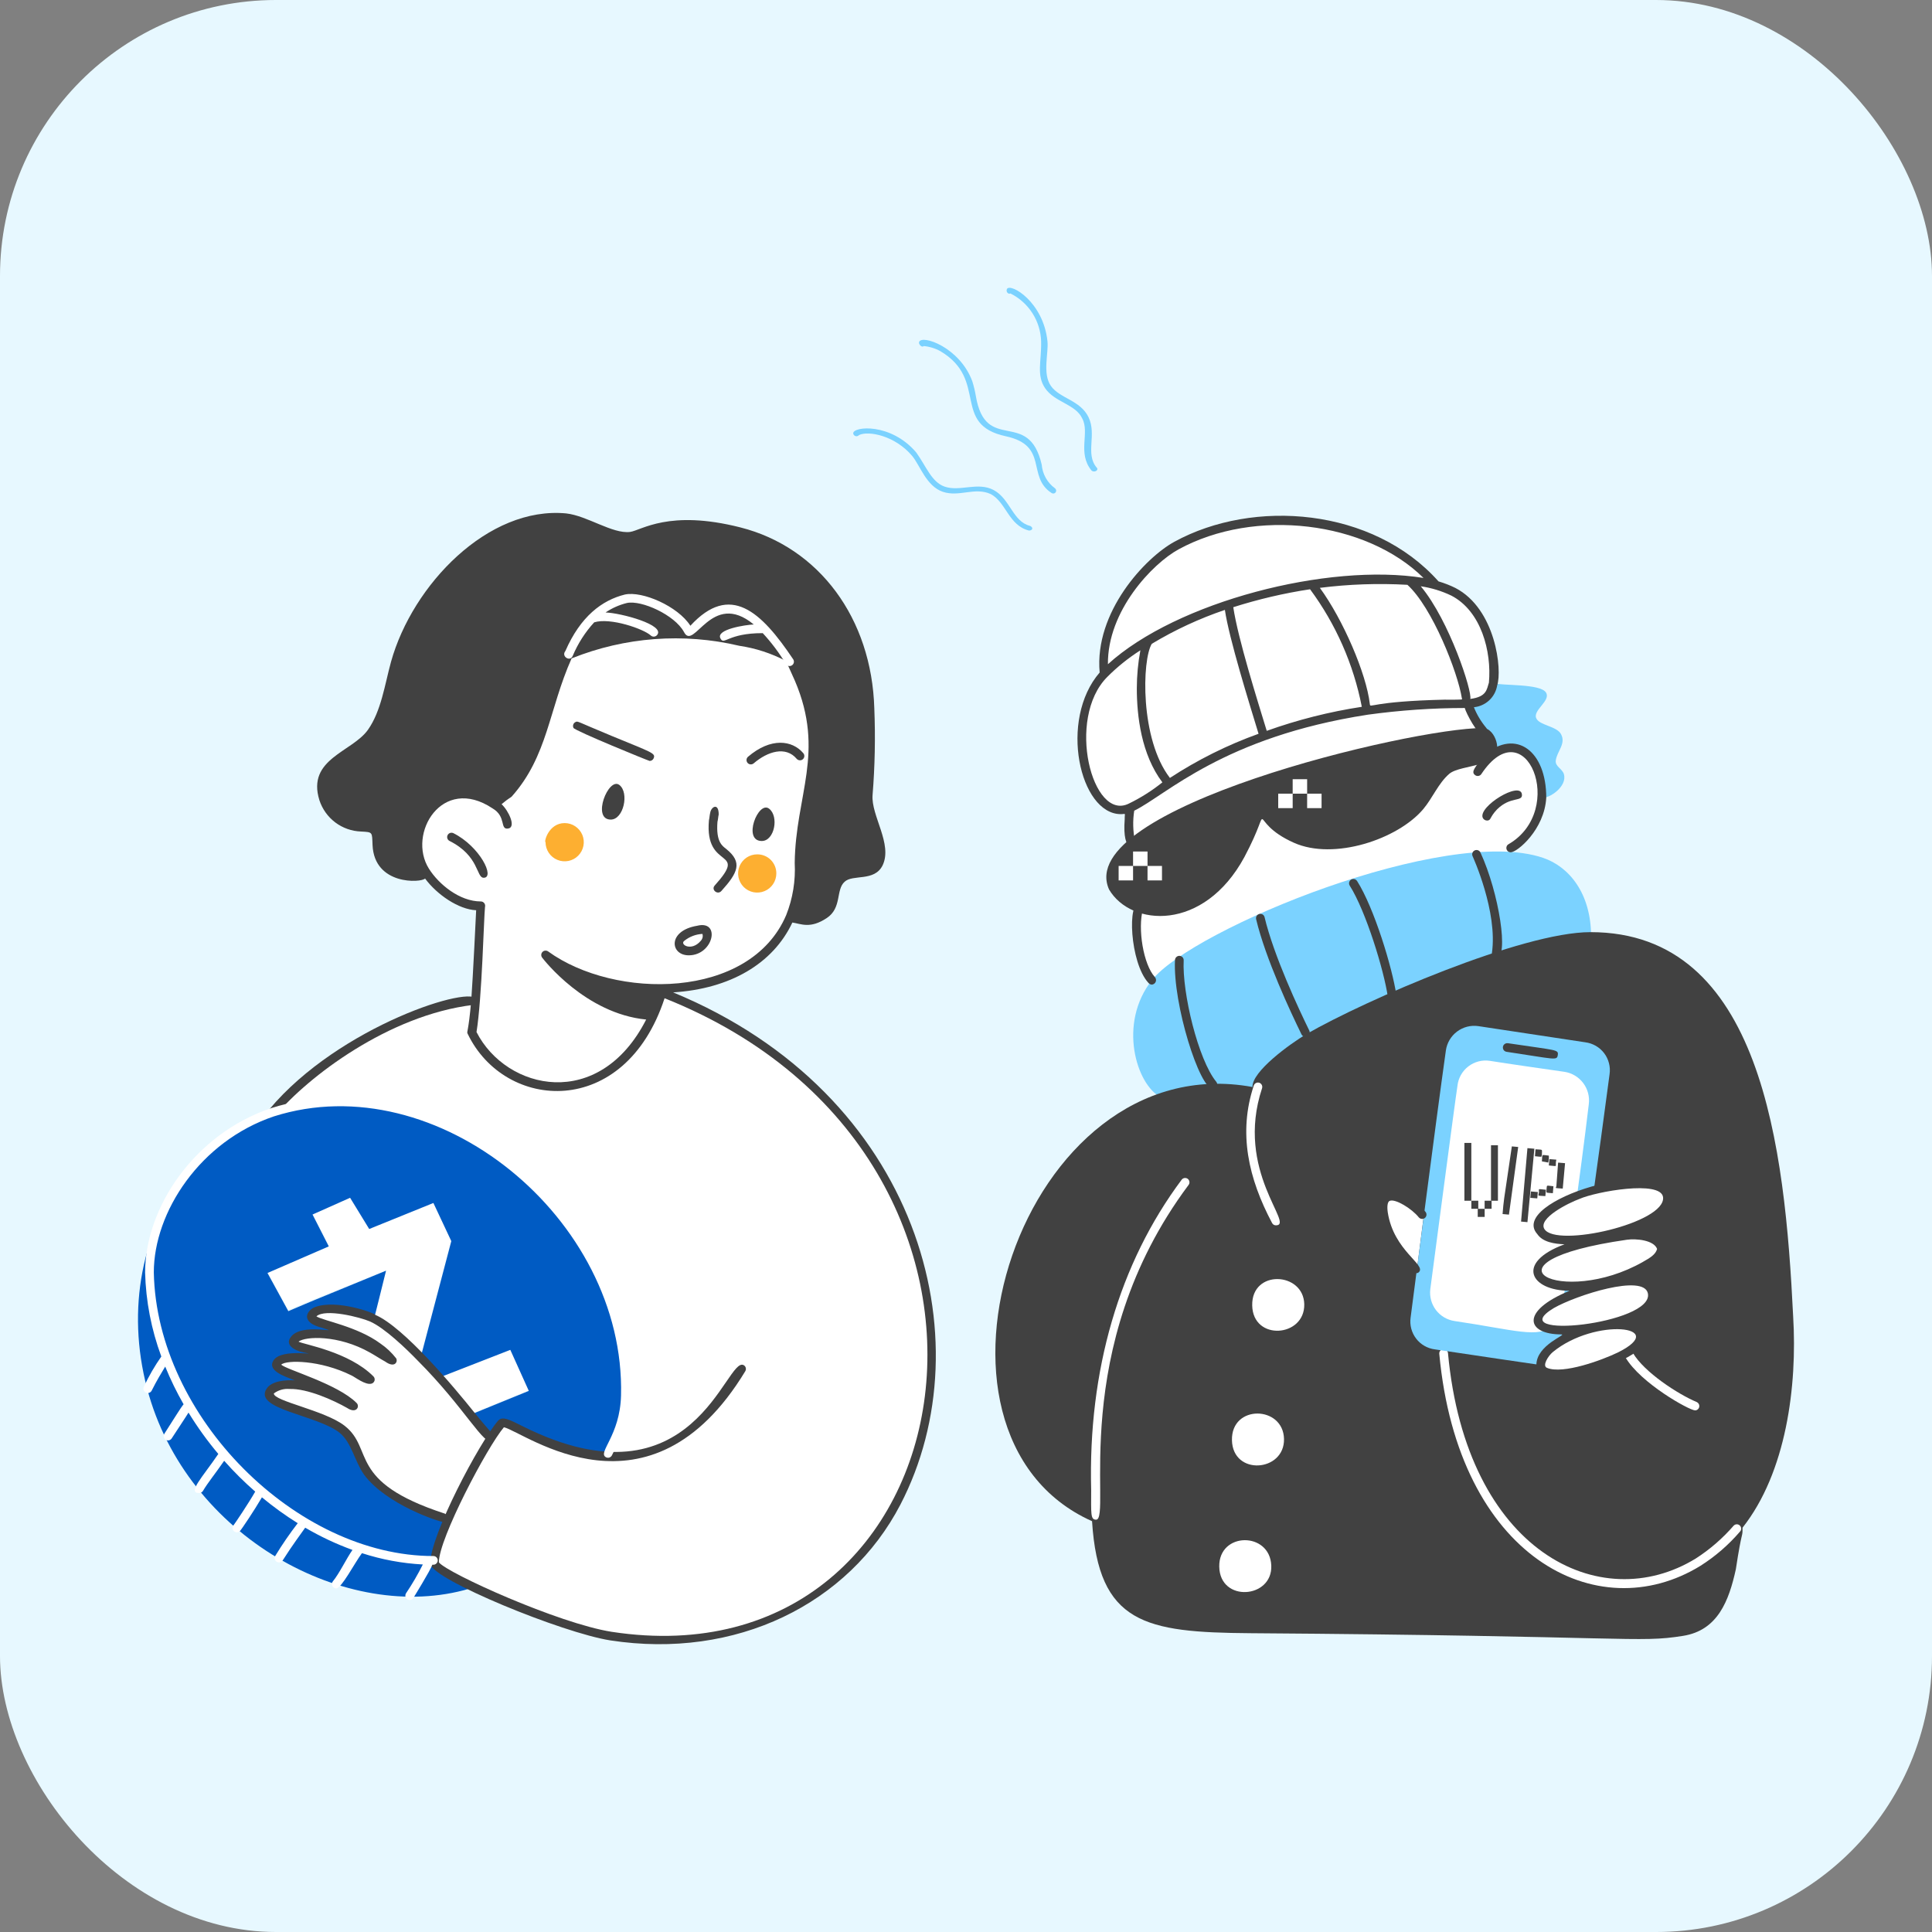 <svg width="70" height="70" viewBox="0 0 70 70" fill="none" xmlns="http://www.w3.org/2000/svg">
<rect x="0" y="0" width="70" height="70" fill="#808080" stroke="none"/>
<rect width="70" height="70" rx="10" fill="#E7F8FF"/>
<path d="M54.987 27.165C54.818 27.125 54.642 27.123 54.471 27.159C54.301 27.195 54.141 27.269 54.003 27.374C54.281 26.608 53.484 26.276 53.247 25.824C53.198 25.702 53.163 25.576 53.142 25.446C54.934 25.268 53.846 22.06 52.598 21.424C52.383 21.318 52.158 21.234 51.927 21.172C49.832 18.741 45.495 18.218 42.583 19.81C41.472 20.418 39.733 22.366 39.964 24.461C38.346 26.082 39.401 30.043 40.928 29.28C40.824 29.693 40.824 30.125 40.928 30.537C39.882 31.917 40.399 32.105 41.221 32.905C41.011 33.66 41.255 35.068 41.716 35.571C42.718 34.193 49.451 30.859 54.676 30.851C56.174 29.976 56.154 27.552 54.987 27.165Z" fill="white"/>
<path d="M54.042 27.268C53.966 27.344 53.969 27.32 54.021 27.372C54.938 26.597 56.036 27.535 55.865 28.902C56.125 28.945 56.8 28.495 56.661 28.043C56.603 27.854 56.344 27.77 56.368 27.561C56.406 27.225 56.751 26.951 56.557 26.597C56.394 26.301 55.758 26.284 55.656 26.011C55.548 25.719 56.203 25.381 56.012 25.089C55.802 24.768 54.468 24.849 54.085 24.753C54.001 25.215 53.644 25.361 53.226 25.403C53.53 26.617 54.452 26.86 54.042 27.268Z" fill="#7BD2FF"/>
<path d="M57.648 33.931C57.648 32.366 56.852 31.402 55.908 31.081C52.383 29.885 43.221 33.656 41.745 35.502C40.491 37.071 41.173 39.312 42.06 39.755C42.06 39.832 43.511 39.128 45.517 39.546C46.021 38.03 49.007 36.721 50.483 36.131C50.568 36.131 55.185 33.931 57.648 33.931Z" fill="#7BD2FF"/>
<path d="M54.735 30.881C54.7 30.881 54.667 30.87 54.639 30.849C54.612 30.828 54.592 30.798 54.583 30.765C54.574 30.731 54.576 30.696 54.589 30.664C54.602 30.632 54.626 30.605 54.656 30.588C56.794 29.346 55.272 25.645 53.672 28.045C53.66 28.063 53.646 28.078 53.628 28.089C53.611 28.101 53.592 28.108 53.572 28.112C53.551 28.116 53.53 28.116 53.51 28.113C53.49 28.108 53.47 28.101 53.453 28.089C53.258 27.958 53.511 27.76 53.673 27.466C53.71 27.415 53.755 27.37 53.807 27.334C54.922 26.402 56.024 27.195 56.024 28.901C55.959 30.059 54.973 30.881 54.735 30.881Z" fill="#414141"/>
<path d="M53.876 29.73C53.843 29.729 53.811 29.719 53.784 29.701C53.757 29.683 53.736 29.658 53.722 29.629C53.552 29.219 55.081 28.29 55.142 28.779C55.178 29.069 54.731 28.836 54.239 29.328C53.963 29.618 54.033 29.73 53.876 29.73Z" fill="#414141"/>
<path d="M41.729 35.675C41.681 35.67 41.638 35.646 41.607 35.609C40.937 34.877 40.834 32.6 41.305 32.731C41.325 32.737 41.343 32.746 41.359 32.759C41.376 32.772 41.389 32.788 41.4 32.806C41.41 32.824 41.416 32.843 41.419 32.864C41.421 32.884 41.42 32.905 41.414 32.925C41.21 33.659 41.433 34.952 41.839 35.396C41.861 35.419 41.876 35.447 41.882 35.478C41.889 35.509 41.886 35.541 41.874 35.571C41.862 35.6 41.843 35.626 41.817 35.644C41.791 35.663 41.761 35.674 41.729 35.675Z" fill="#414141"/>
<path d="M52.73 21.302C52.535 21.206 52.33 21.126 52.12 21.065C49.743 18.396 45.42 18.058 42.55 19.629C41.498 20.204 39.643 22.176 39.843 24.366C38.355 26.084 39.119 29.498 40.611 29.498C40.807 29.498 40.748 29.427 40.75 29.686C40.651 30.981 41.177 30.712 41.123 30.48C41.048 30.116 41.038 29.741 41.095 29.373C42.243 28.815 44.315 26.703 49.563 25.894C50.726 25.734 51.898 25.653 53.071 25.652C53.123 25.852 53.54 26.63 53.729 26.63C53.759 26.63 53.788 26.621 53.813 26.606C53.839 26.59 53.859 26.567 53.871 26.54C53.884 26.514 53.889 26.484 53.886 26.454C53.883 26.425 53.871 26.397 53.852 26.374C53.663 26.149 53.511 25.896 53.402 25.624C53.609 25.604 53.805 25.516 53.957 25.374C54.11 25.231 54.211 25.042 54.245 24.837C54.435 24.275 54.192 22.06 52.73 21.302ZM42.7 19.905C45.471 18.39 49.496 18.883 51.576 20.94C48.114 20.382 42.633 21.801 40.142 24.066C40.122 22.131 41.755 20.422 42.7 19.905ZM40.899 29.116C39.574 29.777 38.616 26.036 40.117 24.528C40.48 24.163 40.883 23.84 41.318 23.562C41.233 24.017 41.19 24.478 41.189 24.941C41.189 25.942 41.352 27.336 42.115 28.346C41.74 28.648 41.332 28.906 40.899 29.116ZM42.388 28.185C41.302 26.782 41.374 23.904 41.732 23.326C42.568 22.823 43.456 22.411 44.38 22.098C44.53 23.127 45.258 25.466 45.6 26.586C44.47 26.992 43.392 27.529 42.388 28.186V28.185ZM45.896 26.479C45.558 25.374 44.854 23.139 44.684 22C45.593 21.711 46.523 21.493 47.466 21.35C48.4 22.612 49.041 24.067 49.341 25.609C48.167 25.788 47.014 26.08 45.896 26.48V26.479ZM52.384 25.349C49.627 25.41 49.652 25.679 49.632 25.509C49.504 24.397 48.657 22.443 47.821 21.299C48.873 21.166 49.935 21.129 50.993 21.189C51.892 22.002 52.819 24.361 52.966 25.3C52.972 25.351 53.081 25.351 52.384 25.351V25.349ZM53.946 24.734C53.867 24.967 53.876 25.247 53.271 25.323C53.351 25.071 52.52 22.49 51.477 21.242C51.862 21.299 52.237 21.413 52.588 21.582C53.664 22.142 54.049 23.6 53.946 24.735V24.734Z" fill="#414141"/>
<path d="M43.945 39.451C43.461 39.451 42.492 36.376 42.572 34.782C42.575 34.74 42.593 34.701 42.624 34.673C42.655 34.645 42.696 34.63 42.738 34.632C42.758 34.633 42.779 34.638 42.797 34.647C42.816 34.656 42.833 34.668 42.847 34.684C42.861 34.699 42.871 34.717 42.878 34.736C42.885 34.756 42.888 34.777 42.887 34.797C42.828 35.962 43.411 38.395 44.067 39.194C44.086 39.217 44.099 39.245 44.102 39.275C44.106 39.304 44.101 39.334 44.088 39.361C44.075 39.388 44.055 39.411 44.029 39.427C44.004 39.443 43.975 39.452 43.945 39.451Z" fill="#414141"/>
<path d="M47.156 37.478C46.775 36.701 45.853 34.739 45.51 33.297C45.504 33.267 45.507 33.236 45.519 33.208C45.53 33.18 45.549 33.156 45.574 33.139C45.599 33.121 45.628 33.111 45.658 33.11C45.688 33.109 45.718 33.116 45.744 33.131C45.779 33.151 45.805 33.185 45.816 33.224C46.152 34.635 47.062 36.572 47.438 37.339C47.452 37.367 47.457 37.399 47.453 37.429C47.448 37.46 47.435 37.489 47.415 37.512C47.394 37.536 47.367 37.552 47.337 37.56C47.307 37.568 47.275 37.567 47.246 37.557C47.206 37.544 47.174 37.515 47.156 37.478Z" fill="#414141"/>
<path d="M50.283 36.112C50.146 35.167 49.49 33.011 48.903 32.088C48.886 32.062 48.877 32.031 48.878 32C48.878 31.969 48.888 31.939 48.907 31.913C48.931 31.879 48.967 31.856 49.008 31.849C49.039 31.843 49.071 31.847 49.099 31.86C49.128 31.872 49.152 31.893 49.169 31.919C49.787 32.891 50.45 35.071 50.595 36.066C50.599 36.107 50.588 36.148 50.563 36.18C50.538 36.212 50.501 36.233 50.461 36.24C50.421 36.246 50.379 36.236 50.346 36.212C50.313 36.188 50.291 36.152 50.283 36.112Z" fill="#414141"/>
<path d="M54.211 34.716C54.188 34.716 54.166 34.711 54.145 34.702C54.124 34.693 54.106 34.679 54.091 34.662C54.076 34.645 54.065 34.624 54.059 34.603C54.052 34.581 54.05 34.558 54.054 34.535C54.274 33.038 53.364 31.041 53.354 31.02C53.337 30.983 53.335 30.939 53.35 30.9C53.364 30.861 53.393 30.829 53.431 30.812C53.469 30.794 53.512 30.793 53.552 30.807C53.591 30.822 53.623 30.851 53.64 30.889C54.314 32.347 54.684 34.716 54.211 34.716Z" fill="#414141"/>
<path d="M64.969 47.688C64.67 41.576 63.828 33.773 57.626 33.773C55.15 33.773 49.489 36.229 47.342 37.462C46.73 37.826 45.358 38.82 45.38 39.384C36.985 37.844 32.499 51.953 39.567 55.116C39.802 58.831 41.487 59.145 45.293 59.174C59.103 59.271 59.319 59.538 60.982 59.27C62.239 59.071 62.643 57.997 62.893 56.857C63.12 55.357 63.14 55.738 63.135 55.352C64.718 53.351 65.124 50.224 64.969 47.688Z" fill="#414141"/>
<path d="M54.216 26.869C54.149 26.625 53.966 26.377 53.729 26.377C51.108 26.377 38.86 29.291 40.184 32.229C40.977 33.577 43.616 33.771 45.089 31.049C46.233 28.889 45.093 29.735 46.879 30.534C48.331 31.184 50.644 30.408 51.566 29.317C51.905 28.914 52.118 28.373 52.51 28.037C52.946 27.67 54.483 27.843 54.216 26.869Z" fill="#414141"/>
<path d="M52.148 49.052C52.144 49.01 52.157 48.969 52.184 48.937C52.21 48.904 52.249 48.884 52.291 48.88C52.332 48.876 52.374 48.889 52.406 48.916C52.438 48.943 52.459 48.981 52.463 49.023C53.128 56.221 57.985 58.591 61.442 56.467C61.955 56.137 62.418 55.735 62.817 55.274C62.847 55.245 62.887 55.228 62.928 55.228C62.97 55.228 63.01 55.245 63.04 55.275C63.069 55.304 63.086 55.344 63.086 55.386C63.086 55.428 63.069 55.468 63.039 55.497C62.626 55.978 62.144 56.395 61.608 56.734C57.87 59.03 52.829 56.409 52.148 49.052Z" fill="white"/>
<path d="M39.713 55.061C39.505 55.061 39.535 54.84 39.535 53.982C39.421 49.655 40.554 45.765 42.814 42.743C42.839 42.71 42.876 42.688 42.917 42.682C42.959 42.676 43.001 42.687 43.034 42.711C43.067 42.737 43.089 42.774 43.095 42.815C43.101 42.856 43.09 42.898 43.065 42.932C38.629 48.871 40.304 55.061 39.713 55.061Z" fill="white"/>
<path d="M61.419 51.101C61.205 51.101 59.438 50.111 58.894 49.181C58.876 49.145 58.872 49.103 58.884 49.065C58.895 49.026 58.921 48.994 58.956 48.974C58.991 48.954 59.032 48.948 59.071 48.957C59.11 48.966 59.144 48.99 59.166 49.023C59.568 49.712 60.789 50.512 61.48 50.801C61.503 50.813 61.524 50.83 61.539 50.851C61.555 50.872 61.565 50.897 61.568 50.923C61.572 50.949 61.569 50.976 61.559 51C61.55 51.025 61.535 51.047 61.514 51.064C61.488 51.087 61.454 51.1 61.419 51.101Z" fill="white"/>
<path d="M46.229 44.396C46.2 44.396 46.172 44.388 46.147 44.374C46.123 44.359 46.103 44.338 46.09 44.312C45.237 42.705 44.854 41.054 45.428 39.328C45.442 39.289 45.471 39.257 45.508 39.239C45.545 39.221 45.587 39.218 45.627 39.23C45.666 39.244 45.698 39.272 45.717 39.309C45.736 39.345 45.739 39.388 45.727 39.428C44.728 42.441 46.93 44.396 46.229 44.396Z" fill="white"/>
<path d="M46.312 28.756H46.836V28.232H47.36V28.756H47.883V29.28H47.36V28.756H46.836V29.28H46.312V28.756Z" fill="white"/>
<path d="M40.53 31.375H41.053V30.852H41.577V31.375H42.101V31.899H41.577V31.375H41.053V31.899H40.53V31.375Z" fill="white"/>
<path d="M50.125 43.943C50.278 44.941 51.224 45.976 51.34 45.976C51.407 45.469 51.568 44.193 51.581 44.087C51.211 43.633 49.963 42.793 50.125 43.943Z" fill="white"/>
<path d="M57.436 37.764L53.56 37.178C53.288 37.139 53.011 37.21 52.791 37.376C52.571 37.541 52.426 37.787 52.387 38.059C51.992 40.868 51.267 46.555 51.109 47.739C51.09 47.872 51.098 48.009 51.132 48.139C51.167 48.27 51.227 48.392 51.309 48.5C51.391 48.607 51.493 48.697 51.611 48.764C51.728 48.831 51.857 48.874 51.991 48.891C53.373 49.101 55.678 49.436 55.825 49.458C55.923 48.92 56.483 48.571 57.013 48.339C57.525 44.708 57.895 42.12 58.318 38.92C58.337 38.786 58.33 38.649 58.295 38.518C58.261 38.387 58.202 38.264 58.12 38.157C58.037 38.049 57.935 37.959 57.818 37.892C57.7 37.825 57.571 37.781 57.436 37.764Z" fill="#7BD2FF"/>
<path d="M56.683 38.834C56.954 38.875 57.198 39.022 57.363 39.241C57.528 39.46 57.6 39.735 57.565 40.007C57.418 41.264 57.145 43.276 57.145 43.276C56.345 49.189 57.02 48.499 52.704 47.864C52.436 47.825 52.193 47.683 52.028 47.467C51.864 47.252 51.79 46.981 51.822 46.712C51.885 46.251 52.723 39.861 52.807 39.337C52.822 39.199 52.865 39.067 52.933 38.946C53.001 38.826 53.092 38.721 53.202 38.637C53.311 38.553 53.437 38.492 53.57 38.457C53.704 38.422 53.843 38.415 53.98 38.436C54.483 38.52 56.39 38.792 56.683 38.834Z" fill="white"/>
<path d="M54.586 38.109C54.544 38.102 54.507 38.08 54.482 38.047C54.464 38.022 54.453 37.992 54.452 37.961C54.45 37.93 54.458 37.899 54.474 37.872C54.49 37.846 54.514 37.824 54.542 37.811C54.57 37.798 54.601 37.793 54.632 37.797C56.406 38.063 56.472 38.02 56.441 38.228C56.41 38.436 56.344 38.372 54.586 38.109Z" fill="#414141"/>
<path d="M56.39 42.982C56.362 43.065 56.319 43.04 56.621 43.065L56.705 42.144L56.453 42.123L56.39 42.982Z" fill="#414141"/>
<path d="M55.761 43.191C55.733 43.358 55.683 43.312 55.991 43.337L56.012 43.107C55.701 43.081 55.761 43.053 55.761 43.191Z" fill="#414141"/>
<path d="M56.033 43.106C56.033 43.239 55.986 43.206 56.263 43.232L56.284 42.98C55.994 42.954 56.06 42.916 56.033 43.106Z" fill="#414141"/>
<path d="M55.447 43.4L55.698 43.42L55.719 43.19L55.468 43.169L55.447 43.4Z" fill="#414141"/>
<path d="M55.593 41.62L55.342 41.599L55.111 44.26L55.342 44.281L55.593 41.62Z" fill="#414141"/>
<path d="M56.389 42.017L56.138 41.997L56.117 42.227C56.497 42.258 56.32 42.294 56.389 42.017Z" fill="#414141"/>
<path d="M56.096 42.122C56.116 42.039 56.123 41.955 56.117 41.87C55.827 41.844 55.892 41.789 55.866 42.079L56.096 42.122Z" fill="#414141"/>
<path d="M55.865 41.85C55.865 41.613 55.925 41.667 55.635 41.641L55.614 41.892C55.891 41.917 55.837 41.934 55.865 41.85Z" fill="#414141"/>
<path d="M54.441 43.987L54.672 44.008L55.007 41.557L54.777 41.536C54.433 43.866 54.497 43.374 54.441 43.987Z" fill="#414141"/>
<path d="M54.273 41.494H54.022V43.505H54.273V41.494Z" fill="#414141"/>
<path d="M54.043 43.504H53.791V43.797H54.043V43.504Z" fill="#414141"/>
<path d="M53.561 43.504H53.31V43.797H53.561V43.504Z" fill="#414141"/>
<path d="M53.309 41.41H53.058V43.505H53.309V41.41Z" fill="#414141"/>
<path d="M53.792 43.798H53.541V44.091H53.792V43.798Z" fill="#414141"/>
<path d="M50.225 43.221C50.676 43.026 51.438 43.644 51.652 43.912C51.677 43.944 51.688 43.986 51.683 44.026C51.678 44.067 51.657 44.104 51.625 44.13C51.593 44.155 51.552 44.167 51.511 44.163C51.47 44.159 51.433 44.139 51.406 44.108C51.154 43.791 50.552 43.422 50.35 43.51C50.275 43.541 50.249 43.699 50.281 43.925C50.497 45.325 51.689 45.822 51.408 46.093C51.004 46.482 49.299 43.621 50.225 43.221Z" fill="#414141"/>
<path d="M57.224 44.986C57.224 44.986 55.912 45.031 55.768 44.508C55.623 43.985 56.821 43.276 57.773 43.086C61.061 42.43 61.106 43.773 58.938 44.575C58.938 44.575 60.168 44.824 60.225 45.244C60.283 45.664 58.748 46.331 58.748 46.331C58.748 46.331 59.682 46.32 59.805 46.82C59.927 47.32 58.715 47.91 58.715 47.91C58.715 47.91 59.238 47.965 59.371 48.332C59.505 48.699 58.66 49.144 57.959 49.434C55.89 50.288 54.815 49.531 57.225 48.2C55.516 48.49 55.029 47.57 57.303 46.666C55.389 46.695 55.119 45.761 57.224 44.986Z" fill="white"/>
<path d="M59.268 44.592C59.855 44.347 60.638 43.966 60.568 43.338C60.367 41.795 54.62 43.506 55.699 44.713C55.894 45.005 56.322 45.07 56.685 45.083C54.889 45.748 55.453 46.766 56.869 46.767C55.062 47.506 55.304 48.348 56.568 48.348C56.811 48.348 55.666 48.721 55.666 49.455C55.666 50.434 57.861 49.718 58.764 49.282C59.328 48.998 59.791 48.715 59.483 48.125C59.436 48.035 59.163 47.92 59.067 47.886C59.53 47.666 60.122 47.291 60.012 46.791C59.938 46.455 59.485 46.257 59.167 46.26C59.759 45.995 60.279 45.712 60.357 45.271C60.396 45.053 60.099 44.625 59.268 44.592ZM55.957 44.532C55.715 44.142 56.824 43.587 57.228 43.439C57.827 43.173 60.174 42.75 60.256 43.376C60.361 44.316 56.386 45.218 55.958 44.532H55.957ZM58.626 48.999C58.043 49.281 56.628 49.802 56.05 49.56C55.867 49.487 56.093 49.126 56.262 48.987C57.801 47.724 60.528 48.048 58.626 48.999H58.626ZM59.705 46.858C59.95 47.979 54.343 48.568 56.3 47.392C57.115 46.926 59.549 46.147 59.705 46.858L59.705 46.858ZM59.533 45.717C56.589 47.394 53.283 45.73 58.945 44.918C59.283 44.87 59.921 44.931 60.04 45.251C59.985 45.459 59.775 45.579 59.533 45.716L59.533 45.717Z" fill="#414141"/>
<path d="M45.37 47.298C45.396 48.601 47.279 48.451 47.256 47.256C47.232 46.081 45.344 45.983 45.37 47.298Z" fill="white"/>
<path d="M44.636 52.178C44.662 53.481 46.546 53.332 46.522 52.137C46.498 50.925 44.61 50.878 44.636 52.178Z" fill="white"/>
<path d="M44.176 56.767C44.202 58.07 46.109 57.919 46.061 56.725C46.012 55.483 44.15 55.497 44.176 56.767Z" fill="white"/>
<path d="M23.957 35.981V35.792C26.119 35.792 28.065 34.93 28.776 32.797C28.919 32.797 28.934 30.808 28.985 30.387C29.195 28.678 29.958 26.966 28.944 24.584C28.831 24.28 28.668 23.996 28.462 23.746C27.366 23.282 26.194 23.026 25.005 22.99C21.888 22.838 20.857 23.794 20.626 23.64V23.661C20.04 24.939 19.732 26.482 19.264 27.474C18.678 28.717 18.107 28.854 17.923 29.129C15.927 27.798 14.542 30.161 15.409 31.538C15.825 32.199 16.771 32.879 17.399 32.795C17.378 32.795 17.316 34.806 17.211 36.231C15.419 36.231 11.735 38.052 9.878 40.275C15.944 38.349 22.82 44.123 22.659 50.541C22.628 51.842 22.029 52.384 22.029 52.783C19.976 52.741 18.363 51.379 18.154 51.568C18.005 51.717 17.878 51.887 17.776 52.071C17.519 51.816 17.281 51.542 17.063 51.253C17.123 51.193 16.874 51.305 19.158 50.373L18.488 48.886L15.911 49.891C15.359 49.23 15.207 49.158 15.241 49.158L16.351 44.925L15.701 43.543L13.377 44.508L12.684 43.356L11.323 43.964L11.909 45.116L9.689 46.08L10.444 47.463C11.561 46.988 10.842 47.281 13.985 46.038C13.551 47.777 13.578 47.679 13.544 47.777C12.971 47.503 11.709 47.225 11.324 47.61C10.959 47.934 12.656 48.05 13.691 48.804C13.886 48.941 14.062 49.103 14.215 49.286C14.198 49.303 13.621 48.945 13.482 48.867C12.296 48.201 10.886 48.204 10.653 48.552C10.376 48.921 12.236 48.815 13.419 49.997C13.192 50.073 12.401 49.201 10.779 49.201C10.59 49.201 10.171 49.201 10.046 49.39C9.78 49.788 11.895 50.024 12.832 50.961C12.811 50.983 12.685 50.898 12.685 50.898C12.168 50.602 11.192 50.174 10.506 50.186C10.318 50.189 9.94 50.228 9.814 50.416C9.468 50.937 11.611 51.16 12.412 51.799C13.372 52.566 12.524 53.845 16.078 55.005L16.267 55.047C16.03 55.613 15.763 56.236 15.763 56.681C15.822 57.09 20.331 59.034 22.154 59.321C35.591 61.432 38.835 41.734 23.957 35.981Z" fill="white"/>
<path d="M13.943 40.089C7.76 38.853 3.795 44.499 5.331 50.313C6.752 55.687 12.595 58.858 17.002 57.562L17.043 57.457C16.288 57.101 15.744 56.764 15.723 56.64C15.794 56.07 15.965 55.517 16.227 55.006L16.038 54.964C12.441 53.789 13.351 52.523 12.372 51.758C11.564 51.129 9.423 50.879 9.774 50.376C9.903 50.19 10.277 50.166 10.466 50.145C11.175 50.121 12.03 50.506 12.646 50.857C12.666 50.857 12.771 50.941 12.792 50.92C11.898 50.026 9.728 49.712 10.005 49.349C10.346 48.903 12.044 49.31 12.75 49.664C12.855 49.706 13.254 49.999 13.38 49.957C12.703 49.363 11.877 48.964 10.991 48.805C9.747 48.535 11.643 47.584 14.008 49.161C14.059 49.203 14.115 49.239 14.176 49.266C12.736 47.826 10.877 47.997 11.284 47.59C11.692 47.182 12.948 47.491 13.505 47.757C13.594 47.698 13.508 47.956 13.987 46.039C10.802 47.348 11.561 47.032 10.447 47.506L9.691 46.123L11.912 45.159L11.323 44.005L12.685 43.398L13.377 44.529L15.703 43.586L16.352 44.969L15.242 49.18C15.274 49.18 15.831 49.816 15.913 49.913L18.49 48.908L19.16 50.395C16.888 51.323 17.125 51.214 17.065 51.277C17.286 51.563 17.523 51.836 17.777 52.093C17.89 51.916 18.016 51.747 18.155 51.59C18.344 51.401 19.978 52.742 22.031 52.805C22.134 52.535 23.968 49.835 21.083 45.112C20.307 43.825 19.271 42.713 18.041 41.849C16.812 40.984 15.416 40.384 13.943 40.089Z" fill="#005BC3"/>
<path d="M27.435 30.955C27.298 30.955 27.164 30.995 27.05 31.071C26.937 31.147 26.848 31.256 26.795 31.382C26.743 31.509 26.729 31.648 26.756 31.782C26.783 31.917 26.849 32.04 26.945 32.137C27.042 32.234 27.166 32.3 27.3 32.327C27.434 32.353 27.574 32.34 27.7 32.287C27.827 32.235 27.935 32.146 28.011 32.032C28.087 31.918 28.128 31.784 28.128 31.647C28.129 31.556 28.111 31.465 28.077 31.381C28.042 31.297 27.991 31.22 27.927 31.155C27.863 31.091 27.786 31.04 27.701 31.006C27.617 30.971 27.526 30.954 27.435 30.955Z" fill="#FDAF31"/>
<path d="M20.459 29.822C19.873 29.822 19.703 30.514 19.766 30.514C19.766 30.651 19.807 30.785 19.883 30.899C19.959 31.013 20.067 31.102 20.194 31.154C20.32 31.207 20.459 31.22 20.594 31.194C20.728 31.167 20.852 31.101 20.948 31.004C21.045 30.907 21.111 30.784 21.138 30.649C21.165 30.515 21.151 30.376 21.099 30.249C21.046 30.123 20.957 30.015 20.843 29.939C20.73 29.862 20.596 29.822 20.459 29.822Z" fill="#FDAF31"/>
<path d="M16.058 55.143C15.926 55.143 13.993 54.518 13.187 53.424C12.841 52.928 12.734 52.248 12.295 51.904C11.466 51.259 9.161 51.062 9.663 50.31C9.849 50.031 10.346 49.993 10.681 50.012C10.31 49.869 9.663 49.66 9.914 49.283C10.218 48.828 11.694 49.145 10.998 49C10.615 48.923 10.341 48.706 10.526 48.458C10.904 47.89 12.472 48.366 11.693 48.116C11.756 48.116 11.219 48.048 11.134 47.766C11.079 47.586 11.267 47.407 11.419 47.357C12.206 47.062 13.616 47.592 13.591 47.637C14.637 48.08 16.478 50.293 17.188 51.179C17.822 51.972 18.006 52.042 17.84 52.191C17.555 52.446 16.864 51.029 15.131 49.294C14.727 48.876 13.938 48.114 13.406 47.88C13.055 47.726 11.78 47.401 11.464 47.694C11.697 47.849 12.946 48.058 13.785 48.68C14.002 48.828 14.194 49.01 14.356 49.218C14.421 49.347 14.298 49.577 13.956 49.332C13.799 49.248 13.591 49.109 13.405 49.006C12.255 48.355 11.065 48.416 10.816 48.61C11.008 48.715 12.635 48.971 13.53 49.869C13.549 49.888 13.563 49.912 13.57 49.938C13.577 49.964 13.578 49.991 13.572 50.017C13.565 50.043 13.552 50.067 13.534 50.087C13.516 50.107 13.493 50.122 13.467 50.13C13.244 50.203 12.843 49.878 12.731 49.833C11.615 49.276 10.373 49.265 10.189 49.444C10.364 49.622 12.23 50.137 12.921 50.833C13.047 50.959 12.914 51.237 12.575 51.012C12.09 50.736 11.138 50.303 10.489 50.326C10.287 50.308 10.085 50.365 9.922 50.487C9.907 50.766 11.764 51.096 12.486 51.658C13.573 52.508 12.555 53.679 16.107 54.838C16.141 54.85 16.171 54.874 16.189 54.905C16.208 54.937 16.215 54.974 16.209 55.01C16.204 55.047 16.185 55.08 16.158 55.104C16.13 55.128 16.095 55.142 16.058 55.143Z" fill="#414141"/>
<path d="M17.525 31.803C17.249 31.803 17.376 31.013 16.282 30.466C16.246 30.446 16.22 30.414 16.208 30.375C16.196 30.336 16.2 30.294 16.218 30.258C16.236 30.222 16.268 30.194 16.306 30.18C16.345 30.167 16.387 30.169 16.424 30.185C17.387 30.667 17.945 31.803 17.525 31.803Z" fill="#414141"/>
<path d="M23.538 27.57C23.506 27.57 20.832 26.48 20.778 26.373C20.76 26.336 20.757 26.293 20.77 26.253C20.783 26.214 20.812 26.181 20.849 26.163C20.943 26.115 20.864 26.128 22.173 26.668C23.612 27.263 23.768 27.287 23.681 27.478C23.669 27.506 23.648 27.529 23.623 27.545C23.598 27.561 23.568 27.57 23.538 27.57Z" fill="#414141"/>
<path d="M27.102 27.419C27.927 26.712 28.706 26.815 29.106 27.29C29.133 27.322 29.145 27.363 29.142 27.405C29.138 27.446 29.118 27.484 29.086 27.511C29.054 27.538 29.013 27.551 28.972 27.547C28.93 27.544 28.892 27.524 28.865 27.493C28.47 27.024 27.816 27.221 27.307 27.658C27.275 27.685 27.234 27.698 27.192 27.695C27.151 27.692 27.112 27.672 27.085 27.64C27.058 27.609 27.045 27.567 27.048 27.526C27.051 27.484 27.071 27.446 27.102 27.419H27.102Z" fill="#414141"/>
<path d="M24.955 34.613C24.277 34.613 24.18 33.723 25.254 33.543C26.126 33.321 25.855 34.613 24.955 34.613ZM25.453 33.837C25.215 33.849 24.988 33.934 24.801 34.082C24.601 34.216 25.05 34.491 25.388 34.09C25.42 34.058 25.442 34.017 25.454 33.972C25.465 33.928 25.464 33.882 25.451 33.838L25.453 33.837Z" fill="#414141"/>
<path d="M27.866 29.3C27.473 28.995 26.893 30.471 27.6 30.471C28.063 30.471 28.23 29.579 27.866 29.3Z" fill="#414141"/>
<path d="M22.44 28.44C22.047 28.139 21.426 29.695 22.129 29.695C22.596 29.695 22.805 28.721 22.44 28.44Z" fill="#414141"/>
<path d="M25.894 32.085C27.143 30.697 25.52 31.569 25.686 29.724C25.709 29.618 25.709 29.54 25.732 29.448C25.766 29.228 26.04 29.07 26.04 29.511C26.018 29.605 26.02 29.677 25.995 29.775C25.937 30.508 26.172 30.647 26.31 30.758C26.919 31.247 26.731 31.622 26.138 32.281C25.998 32.439 25.758 32.236 25.894 32.085Z" fill="#414141"/>
<path d="M24.389 35.956C26.453 35.826 28.007 34.917 28.709 33.425C29.022 33.471 29.354 33.663 29.956 33.262C30.512 32.892 30.275 32.24 30.602 31.948C30.899 31.668 31.679 31.953 31.977 31.357C32.352 30.583 31.555 29.551 31.615 28.807C31.699 27.763 31.72 26.715 31.678 25.669C31.584 22.408 29.68 19.833 26.825 19.109C24.23 18.45 23.236 19.218 22.828 19.273C22.189 19.35 21.281 18.688 20.515 18.602C17.692 18.333 14.948 21.181 14.168 23.976C13.939 24.81 13.813 25.759 13.332 26.441C12.762 27.248 11.107 27.493 11.572 28.991C11.677 29.313 11.877 29.594 12.147 29.798C12.417 30.001 12.743 30.116 13.081 30.128C13.512 30.151 13.478 30.142 13.498 30.617C13.561 32.085 15.265 31.986 15.401 31.831C15.831 32.412 16.613 32.951 17.252 32.98C17.252 32.989 17.135 35.426 17.075 36.239C16.969 37.455 16.9 37.361 16.943 37.453C18.291 40.27 22.639 40.569 24.079 36.168C38.629 41.966 35.321 61.143 22.158 59.123C20.232 58.819 16.212 56.999 15.901 56.607C15.898 55.746 17.657 52.416 18.258 51.712C19.029 51.898 23.537 55.395 27.003 49.681C27.02 49.654 27.028 49.624 27.026 49.593C27.025 49.561 27.014 49.531 26.996 49.506C26.983 49.49 26.968 49.475 26.95 49.465C26.306 49.075 25.156 54.789 18.934 51.674C18.436 51.424 18.21 51.311 18.055 51.465C17.38 52.237 15.577 55.635 15.588 56.661C15.671 57.237 20.376 59.161 22.11 59.434C26.668 60.135 30.749 58.12 32.625 54.511C35.718 48.552 33.305 39.635 24.389 35.956ZM19.86 34.472C19.829 34.45 19.792 34.44 19.754 34.443C19.717 34.446 19.681 34.463 19.655 34.49C19.629 34.517 19.613 34.552 19.611 34.59C19.608 34.627 19.62 34.665 19.642 34.695C19.707 34.78 21.214 36.725 23.412 36.94C21.712 40.273 18.348 39.514 17.265 37.393C17.464 36.166 17.531 33.229 17.573 32.86C17.579 32.837 17.58 32.812 17.575 32.788C17.57 32.764 17.561 32.742 17.546 32.723C17.531 32.703 17.512 32.688 17.49 32.677C17.469 32.666 17.445 32.661 17.421 32.661C16.651 32.661 15.895 32.038 15.54 31.473C14.747 30.214 16.013 28.069 17.844 29.288C18.354 29.585 18.101 30.062 18.407 30.02C18.722 29.975 18.414 29.356 18.173 29.138C18.46 28.896 18.504 28.903 18.544 28.857C19.848 27.39 19.883 25.713 20.71 23.855C22.64 23.08 24.762 22.92 26.786 23.398C27.376 23.485 27.947 23.671 28.476 23.949C28.502 24.009 28.714 24.463 28.802 24.669C29.906 27.259 28.821 28.82 28.794 31.265C28.828 31.91 28.724 32.554 28.486 33.154C27.172 36.241 22.266 36.218 19.86 34.472Z" fill="#414141"/>
<path d="M9.757 40.195C12.299 37.156 17.21 35.627 17.284 36.235C17.288 36.276 17.277 36.318 17.251 36.351C17.225 36.384 17.188 36.405 17.146 36.41C14.071 36.778 11.148 39.034 10.013 40.382C10.001 40.398 9.985 40.413 9.968 40.423C9.95 40.434 9.93 40.441 9.91 40.445C9.889 40.448 9.868 40.447 9.848 40.443C9.828 40.438 9.809 40.429 9.792 40.417C9.775 40.404 9.761 40.389 9.75 40.371C9.739 40.353 9.732 40.334 9.729 40.313C9.723 40.272 9.733 40.229 9.757 40.195Z" fill="#414141"/>
<path d="M9.827 40.149C7.025 41.094 5.257 43.773 5.257 46.105C5.285 47.145 5.483 48.174 5.845 49.149C5.603 49.495 5.391 49.861 5.212 50.243C5.203 50.262 5.197 50.282 5.196 50.303C5.194 50.324 5.197 50.344 5.204 50.364C5.21 50.384 5.221 50.402 5.235 50.417C5.248 50.433 5.265 50.446 5.284 50.455C5.302 50.464 5.322 50.47 5.343 50.471C5.364 50.473 5.385 50.47 5.404 50.464C5.424 50.457 5.442 50.446 5.458 50.433C5.474 50.419 5.486 50.403 5.496 50.384C5.674 50.027 5.857 49.727 5.986 49.514C6.177 49.983 6.4 50.44 6.652 50.88C6.539 51.014 6.357 51.325 5.956 51.946C5.945 51.963 5.937 51.983 5.933 52.003C5.929 52.023 5.93 52.044 5.934 52.065C5.938 52.085 5.947 52.104 5.958 52.121C5.97 52.138 5.985 52.153 6.003 52.164C6.02 52.175 6.039 52.183 6.06 52.186C6.08 52.19 6.101 52.19 6.121 52.185C6.141 52.181 6.16 52.173 6.177 52.161C6.194 52.149 6.209 52.134 6.22 52.117C6.528 51.642 6.722 51.359 6.83 51.181C7.152 51.707 7.513 52.208 7.91 52.679C7.333 53.527 6.774 54.096 7.218 54.096C7.245 54.096 7.272 54.089 7.296 54.075C7.32 54.062 7.34 54.042 7.354 54.018C7.528 53.722 7.804 53.389 8.122 52.927C8.473 53.323 8.848 53.696 9.247 54.044C8.983 54.504 8.509 55.203 8.469 55.252C8.44 55.282 8.424 55.322 8.424 55.363C8.425 55.404 8.441 55.444 8.471 55.473C8.5 55.502 8.539 55.519 8.58 55.519C8.622 55.519 8.662 55.503 8.691 55.475C8.754 55.412 9.221 54.712 9.49 54.251C9.901 54.593 10.334 54.906 10.787 55.188C10.496 55.566 10.225 55.96 9.977 56.367C9.954 56.403 9.947 56.445 9.956 56.486C9.965 56.527 9.99 56.562 10.025 56.585C10.06 56.607 10.103 56.615 10.144 56.606C10.184 56.597 10.22 56.572 10.242 56.537C10.614 55.952 10.908 55.568 11.058 55.351C11.604 55.671 12.177 55.941 12.771 56.157C12.559 56.455 12.292 57.017 12.062 57.293C12.043 57.316 12.03 57.344 12.027 57.374C12.023 57.404 12.028 57.434 12.04 57.461C12.053 57.488 12.073 57.511 12.098 57.527C12.123 57.543 12.153 57.551 12.182 57.551C12.374 57.551 12.844 56.635 13.114 56.274C13.828 56.506 14.57 56.644 15.32 56.684C15.14 57.044 14.937 57.392 14.712 57.726C14.695 57.752 14.686 57.783 14.686 57.814C14.686 57.845 14.695 57.875 14.712 57.901C14.727 57.923 14.746 57.94 14.769 57.952C14.792 57.965 14.817 57.971 14.843 57.971C14.869 57.971 14.895 57.965 14.917 57.952C14.94 57.94 14.96 57.923 14.974 57.901C14.981 57.891 15.59 56.906 15.664 56.693H15.702C15.744 56.693 15.784 56.676 15.813 56.646C15.843 56.617 15.86 56.577 15.86 56.535C15.86 56.494 15.843 56.454 15.814 56.424C15.784 56.395 15.744 56.378 15.702 56.378C10.753 56.382 5.675 51.35 5.573 46.102C5.573 43.909 7.26 41.346 9.926 40.448C15.816 38.578 22.663 44.141 22.501 50.56C22.465 52.03 21.629 52.635 21.959 52.8C21.997 52.819 22.04 52.822 22.079 52.809C22.119 52.795 22.152 52.767 22.171 52.73C22.556 51.958 22.794 51.441 22.816 50.568C22.982 43.963 15.947 38.206 9.827 40.149Z" fill="white"/>
<path d="M28.74 23.889C27.575 22.15 26.454 21.107 25.014 22.672C24.559 21.962 23.271 21.405 22.641 21.541C21.81 21.748 21.033 22.332 20.484 23.589C20.326 23.781 20.654 23.993 20.75 23.766C20.937 23.318 21.201 22.906 21.529 22.548C22.118 22.367 23.322 22.788 23.578 23.024C23.609 23.053 23.65 23.068 23.692 23.066C23.733 23.064 23.772 23.046 23.801 23.016C24.141 22.646 22.49 22.207 21.94 22.191C22.175 22.032 22.437 21.916 22.712 21.848C23.24 21.734 24.444 22.279 24.78 22.896C25.145 23.622 25.77 21.353 27.31 22.626C26.998 22.64 25.939 22.803 26.101 23.126C26.238 23.403 26.349 22.937 27.636 22.94C27.955 23.285 28.238 23.662 28.478 24.065C28.502 24.099 28.538 24.122 28.578 24.13C28.619 24.137 28.661 24.128 28.695 24.105C28.729 24.082 28.753 24.047 28.762 24.006C28.77 23.966 28.762 23.924 28.74 23.889Z" fill="white"/>
<path d="M37.743 16.834C37.264 14.768 35.709 16.468 35.355 14.34C35.325 14.163 35.282 13.988 35.229 13.816C34.774 12.579 33.395 12.11 33.301 12.392C33.27 12.457 33.396 12.612 33.469 12.538C33.683 12.558 33.89 12.622 34.077 12.727C35.826 13.768 34.454 15.379 36.444 15.807C38.008 16.144 37.187 17.27 38.099 17.861C38.116 17.873 38.136 17.88 38.157 17.881C38.177 17.882 38.198 17.877 38.216 17.867C38.233 17.856 38.248 17.84 38.257 17.822C38.265 17.803 38.269 17.782 38.266 17.762C38.262 17.734 38.247 17.709 38.225 17.693C38.088 17.593 37.974 17.464 37.89 17.316C37.807 17.168 37.757 17.003 37.743 16.834Z" fill="#7BD2FF"/>
<path d="M37.324 19.055C36.691 18.898 36.604 18.079 36.004 17.756C35.431 17.448 34.774 17.825 34.223 17.63C33.753 17.464 33.565 16.909 33.197 16.394C32.274 15.308 30.913 15.447 30.913 15.701C30.916 15.724 30.925 15.746 30.94 15.764C30.955 15.781 30.975 15.794 30.997 15.801C31.02 15.808 31.043 15.808 31.066 15.801C31.088 15.795 31.108 15.782 31.123 15.764C31.462 15.595 32.434 15.783 33.05 16.52C33.33 16.853 33.563 17.618 34.161 17.819C34.758 18.02 35.32 17.635 35.9 17.903C36.463 18.21 36.542 19.036 37.282 19.223C37.407 19.223 37.455 19.12 37.324 19.055Z" fill="#7BD2FF"/>
<path d="M39.733 16.939C39.313 16.442 39.746 15.753 39.44 15.117C39.142 14.497 38.401 14.441 38.078 13.986C37.763 13.54 37.995 12.796 37.952 12.372C37.81 10.947 36.628 10.252 36.486 10.466C36.433 10.57 36.532 10.673 36.611 10.633C36.937 10.795 37.212 11.043 37.408 11.349C37.603 11.655 37.712 12.009 37.722 12.372C37.737 13.096 37.544 13.595 37.869 14.069C38.219 14.579 38.971 14.644 39.21 15.159C39.493 15.678 39.026 16.407 39.545 17.044C39.641 17.141 39.83 17.036 39.733 16.939Z" fill="#7BD2FF"/>
</svg>
